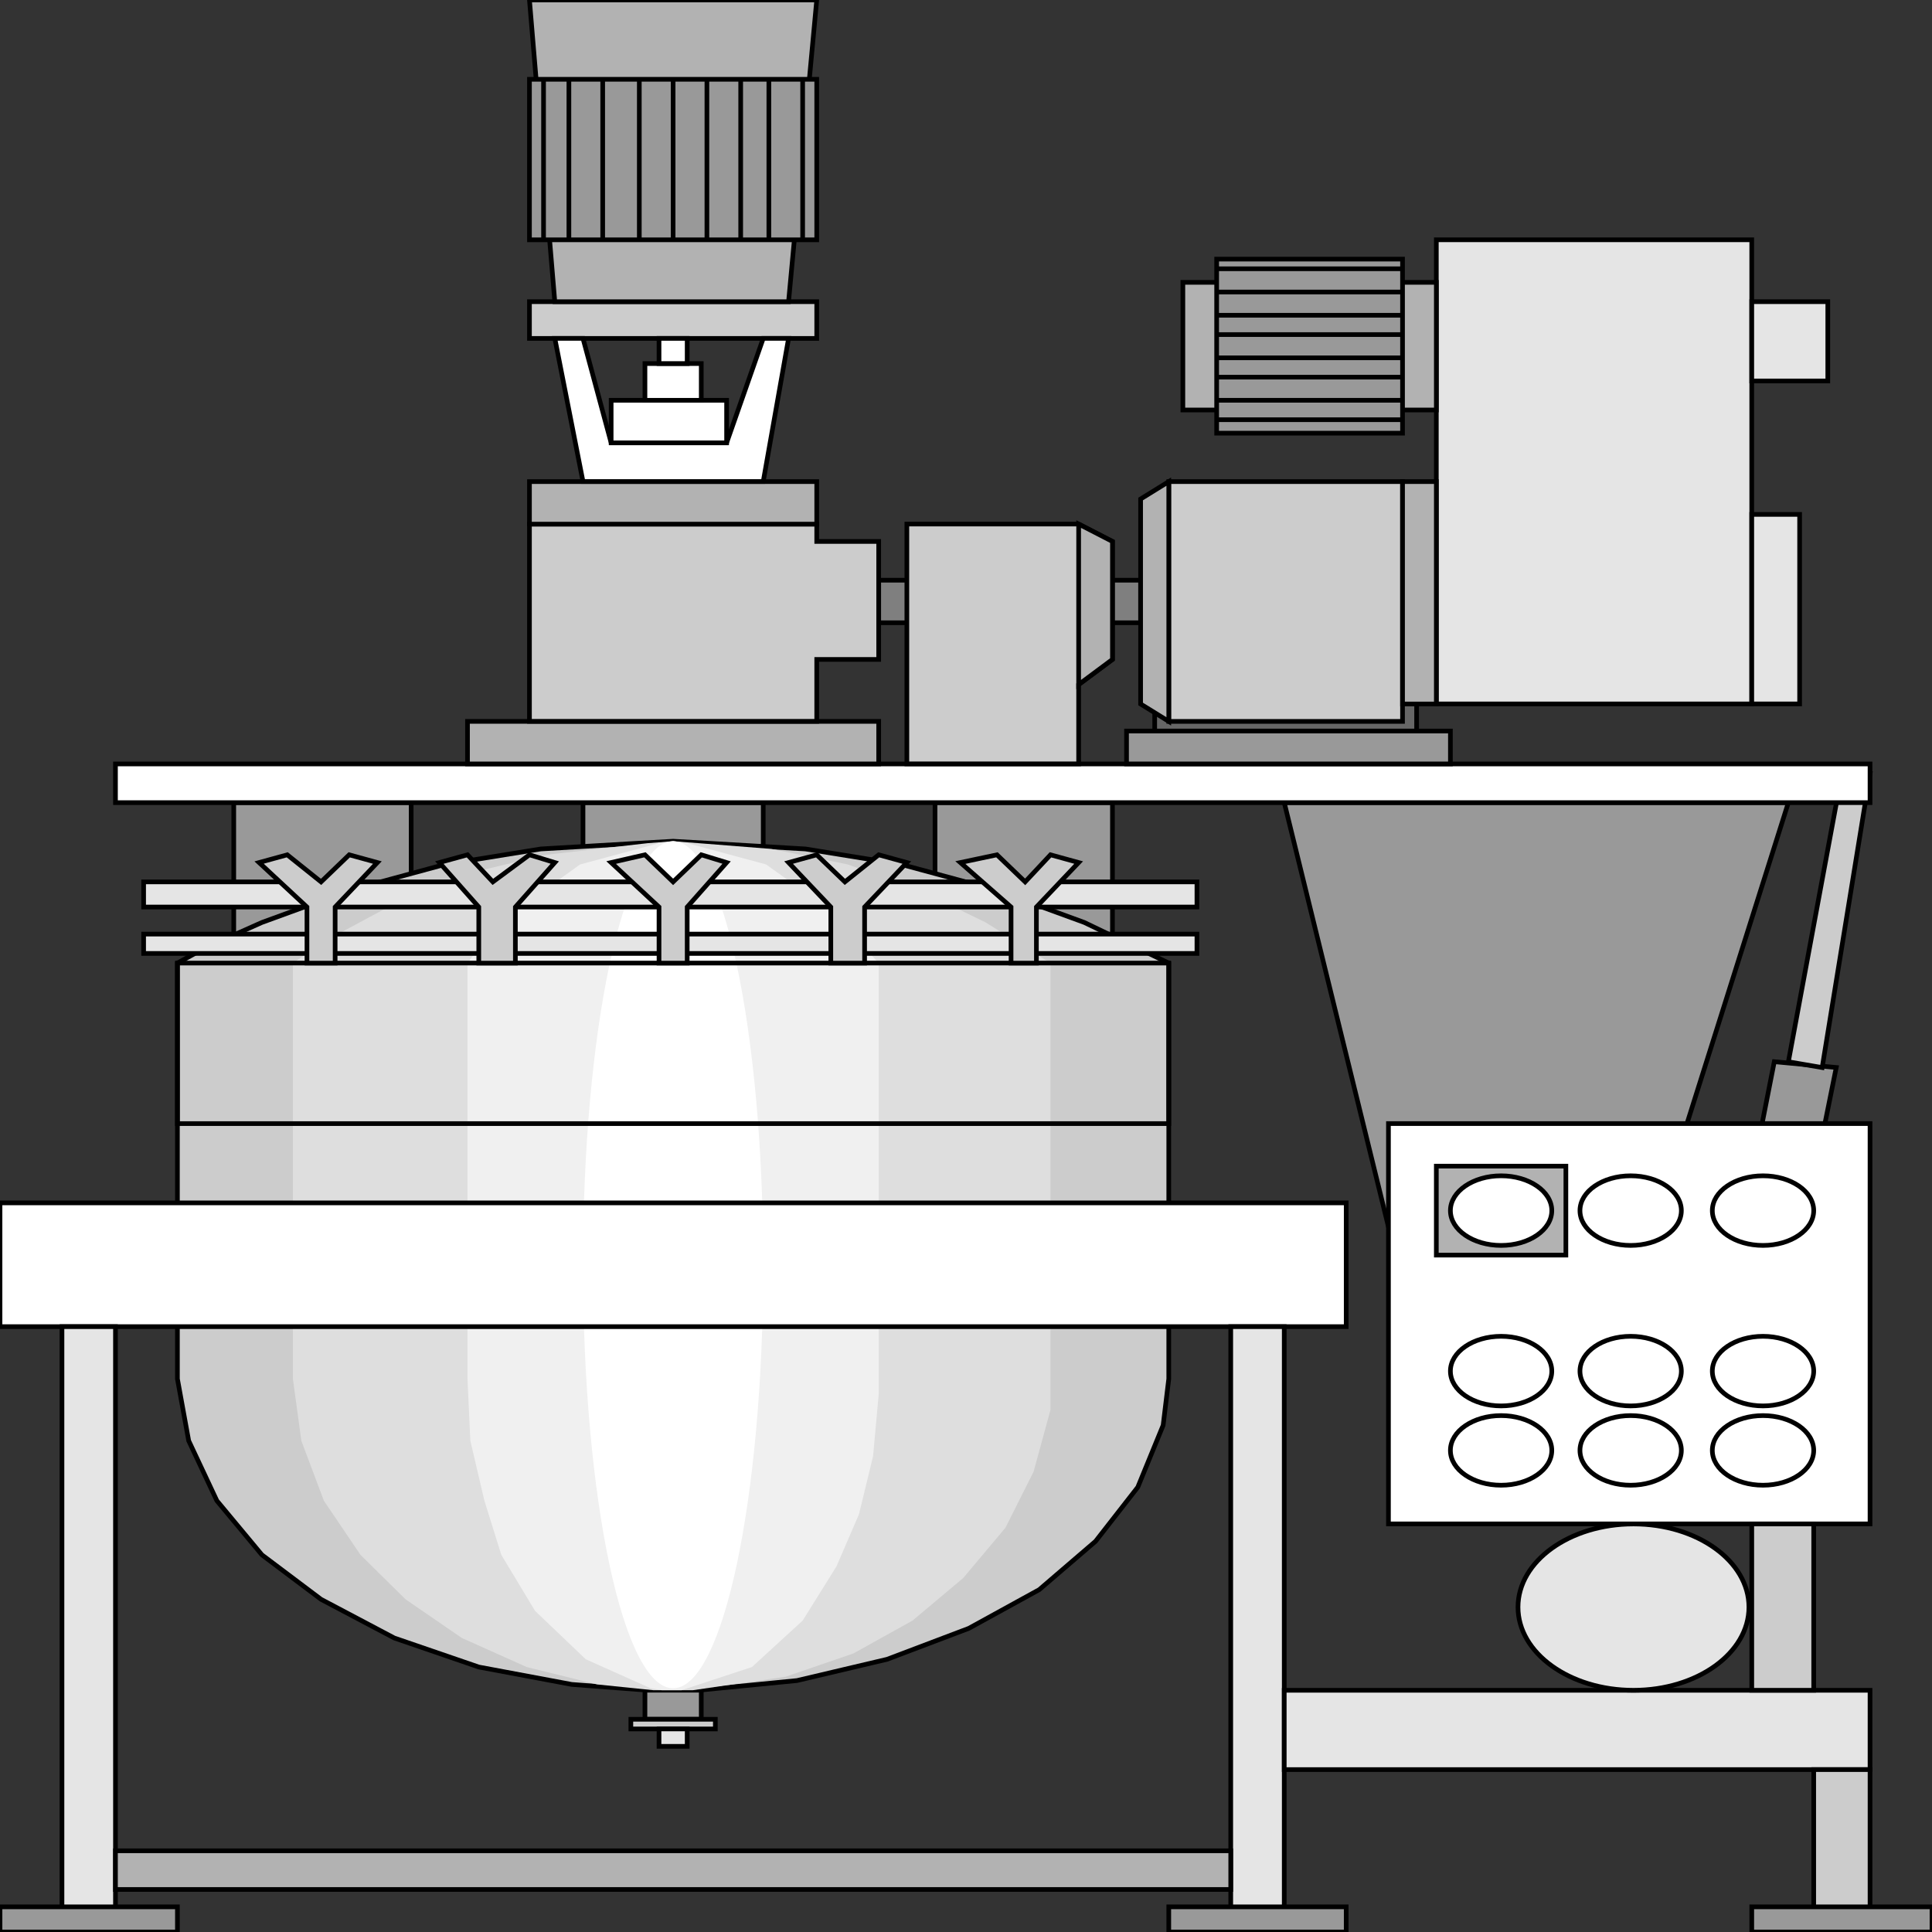 <svg width="150" height="150" viewBox="0 0 150 150" fill="none" xmlns="http://www.w3.org/2000/svg">
<rect x="0" y="0" width="150" height="150" fill="#333333" stroke="none"/>
<g clip-path="url(#clip0_2109_200593)">
<path d="M89.65 56.758H109.986V54.656H89.65V56.758Z" fill="#666666" stroke="black" stroke-width="0.362"/>
<path d="M68.222 45.047H88.557V48.35H68.222V45.047Z" fill="#7F7F7F" stroke="black" stroke-width="0.362"/>
<path d="M137.755 82.43L142.566 82.88L141.473 88.285L136.662 87.985L137.755 82.43Z" fill="#999999" stroke="black" stroke-width="0.362"/>
<path d="M138.849 82.435L141.473 82.885L145.19 60.062H143.003L138.849 82.435Z" fill="#CCCCCC" stroke="black" stroke-width="0.362"/>
<path d="M138.848 62.312L127.04 99.7H108.892L99.708 62.312H138.848Z" fill="#999999" stroke="black" stroke-width="0.362"/>
<path d="M50.073 129.43H54.446V133.484H50.073V129.43Z" fill="#999999" stroke="black" stroke-width="0.362"/>
<path d="M45.263 62.312H59.257V74.775H45.263V62.312Z" fill="#999999" stroke="black" stroke-width="0.362"/>
<path d="M18.148 62.312H31.924V74.775H18.148V62.312Z" fill="#999999" stroke="black" stroke-width="0.362"/>
<path d="M72.595 62.312H86.37V74.775H72.595V62.312Z" fill="#999999" stroke="black" stroke-width="0.362"/>
<path d="M90.743 107.054V106.003V104.952V104.051V74.772L84.184 71.619L77.186 69.066L69.971 67.114L62.536 65.913L54.883 65.463L52.259 65.312L49.636 65.463L41.982 65.913L34.548 67.114L27.332 69.066L20.335 71.619L15.962 73.571L13.775 74.772V107.054L14.65 111.859L16.837 116.514L20.335 120.718L24.927 124.171L30.612 127.174L37.172 129.427L44.388 130.778L50.291 131.228H52.259H54.227L61.88 130.478L68.877 128.826L75.219 126.424L80.685 123.421L85.058 119.667L88.338 115.463L90.306 110.658L90.743 107.054Z" fill="#CCCCCC" stroke="black" stroke-width="0.362"/>
<path d="M81.559 107.054V106.003V104.952V104.051V74.772L76.53 71.619L71.282 69.066L65.816 67.114L59.912 65.913L54.227 65.463L52.259 65.312L50.291 65.463L42.419 66.364L36.734 67.715L31.268 69.817L26.239 72.52L24.489 73.571L22.74 74.772V107.054L23.396 111.859L25.145 116.514L27.988 120.718L31.487 124.171L35.86 127.174L40.889 129.427L46.355 130.778L50.729 131.228H52.259H53.79L61.005 130.177L66.253 128.376L70.845 125.823L74.781 122.52L78.061 118.616L80.248 114.261L81.559 109.457V107.054Z" fill="#DEDEDE"/>
<path d="M68.221 107.054V106.003V104.952V104.051V74.772L64.504 70.718L59.475 67.114L53.352 65.463L52.259 65.312L51.166 65.463L45.043 67.114L40.014 70.718L37.172 73.571L36.297 74.772V107.054L36.516 111.859L37.609 116.514L38.921 120.718L41.545 125.072L45.48 128.826L50.51 131.078L51.384 131.228H52.259H52.915L58.381 129.427L62.317 125.823L64.941 121.619L66.691 117.565L67.784 113.06L68.221 108.255V107.054Z" fill="#F0F0F0"/>
<path d="M52.26 131.078C56.124 131.078 59.257 116.356 59.257 98.195C59.257 80.035 56.124 65.312 52.26 65.312C48.395 65.312 45.263 80.035 45.263 98.195C45.263 116.356 48.395 131.078 52.26 131.078Z" fill="white"/>
<path d="M8.965 59.312H145.189V62.316H8.965V59.312Z" fill="white" stroke="black" stroke-width="0.362"/>
<path d="M0 93.391H104.519V103H0V93.391Z" fill="white" stroke="black" stroke-width="0.362"/>
<path d="M4.811 103H8.965V149.997H4.811V103Z" fill="#E5E5E5" stroke="black" stroke-width="0.362"/>
<path d="M95.554 103H99.708V149.997H95.554V103Z" fill="#E5E5E5" stroke="black" stroke-width="0.362"/>
<path d="M8.965 143.695H95.554V146.698H8.965V143.695Z" fill="#B2B2B2" stroke="black" stroke-width="0.362"/>
<path d="M107.799 87.234H145.189V118.315H107.799V87.234Z" fill="white" stroke="black" stroke-width="0.362"/>
<path d="M99.708 131.234H145.189V137.391H99.708V131.234Z" fill="#E5E5E5" stroke="black" stroke-width="0.362"/>
<path d="M140.816 137.391H145.19V150.003H140.816V137.391Z" fill="#CCCCCC" stroke="black" stroke-width="0.362"/>
<path d="M136.006 118.32H140.816V131.233H136.006V118.32Z" fill="#CCCCCC" stroke="black" stroke-width="0.362"/>
<path d="M126.822 131.233C131.774 131.233 135.787 128.343 135.787 124.777C135.787 121.211 131.774 118.32 126.822 118.32C121.871 118.32 117.857 121.211 117.857 124.777C117.857 128.343 121.871 131.233 126.822 131.233Z" fill="#E5E5E5" stroke="black" stroke-width="0.362"/>
<path d="M13.775 74.773H90.743V87.236H13.775V74.773Z" stroke="black" stroke-width="0.362"/>
<path d="M0 148.047H13.775V149.999H0V148.047Z" fill="#999999" stroke="black" stroke-width="0.362"/>
<path d="M90.743 148.047H104.519V149.999H90.743V148.047Z" fill="#999999" stroke="black" stroke-width="0.362"/>
<path d="M136.006 148.047H150V149.999H136.006V148.047Z" fill="#999999" stroke="black" stroke-width="0.362"/>
<path d="M48.98 133.484H55.539V134.235H48.98V133.484Z" fill="#CCCCCC" stroke="black" stroke-width="0.362"/>
<path d="M51.166 134.234H53.353V135.586H51.166V134.234Z" fill="#E5E5E5" stroke="black" stroke-width="0.362"/>
<path d="M11.151 72.523H92.93V74.025H11.151V72.523Z" fill="#E5E5E5" stroke="black" stroke-width="0.362"/>
<path d="M11.151 68.469H92.93V70.421H11.151V68.469Z" fill="#E5E5E5" stroke="black" stroke-width="0.362"/>
<path d="M23.833 74.776H26.02V70.421L29.3 66.968L27.113 66.367L24.927 68.469L22.303 66.367L20.116 66.968L23.833 70.421V74.776Z" fill="#CCCCCC" stroke="black" stroke-width="0.362"/>
<path d="M51.166 74.776H53.353V70.421L56.414 66.968L54.446 66.367L52.26 68.469L50.073 66.367L47.449 66.968L51.166 70.421V74.776Z" fill="#CCCCCC" stroke="black" stroke-width="0.362"/>
<path d="M78.498 74.776H80.466V70.421L83.746 66.968L81.56 66.367L79.592 68.469L77.405 66.367L74.562 66.968L78.498 70.421V74.776Z" fill="#CCCCCC" stroke="black" stroke-width="0.362"/>
<path d="M37.172 74.776H40.014V70.421L43.075 66.968L41.107 66.367L38.265 68.469L36.297 66.367L34.11 66.968L37.172 70.421V74.776Z" fill="#CCCCCC" stroke="black" stroke-width="0.362"/>
<path d="M64.504 74.776H67.128V70.421L70.408 66.968L68.222 66.367L65.598 68.469L63.411 66.367L61.225 66.968L64.504 70.421V74.776Z" fill="#CCCCCC" stroke="black" stroke-width="0.362"/>
<path d="M116.545 115.312C118.719 115.312 120.481 114.102 120.481 112.609C120.481 111.116 118.719 109.906 116.545 109.906C114.372 109.906 112.609 111.116 112.609 112.609C112.609 114.102 114.372 115.312 116.545 115.312Z" fill="white" stroke="black" stroke-width="0.362"/>
<path d="M126.604 115.312C128.778 115.312 130.54 114.102 130.54 112.609C130.54 111.116 128.778 109.906 126.604 109.906C124.43 109.906 122.668 111.116 122.668 112.609C122.668 114.102 124.43 115.312 126.604 115.312Z" fill="white" stroke="black" stroke-width="0.362"/>
<path d="M136.88 115.312C139.054 115.312 140.816 114.102 140.816 112.609C140.816 111.116 139.054 109.906 136.88 109.906C134.706 109.906 132.944 111.116 132.944 112.609C132.944 114.102 134.706 115.312 136.88 115.312Z" fill="white" stroke="black" stroke-width="0.362"/>
<path d="M116.545 109.155C118.719 109.155 120.481 107.945 120.481 106.453C120.481 104.96 118.719 103.75 116.545 103.75C114.372 103.75 112.609 104.96 112.609 106.453C112.609 107.945 114.372 109.155 116.545 109.155Z" fill="white" stroke="black" stroke-width="0.362"/>
<path d="M126.604 109.155C128.778 109.155 130.54 107.945 130.54 106.453C130.54 104.96 128.778 103.75 126.604 103.75C124.43 103.75 122.668 104.96 122.668 106.453C122.668 107.945 124.43 109.155 126.604 109.155Z" fill="white" stroke="black" stroke-width="0.362"/>
<path d="M136.88 109.155C139.054 109.155 140.816 107.945 140.816 106.453C140.816 104.96 139.054 103.75 136.88 103.75C134.706 103.75 132.944 104.96 132.944 106.453C132.944 107.945 134.706 109.155 136.88 109.155Z" fill="white" stroke="black" stroke-width="0.362"/>
<path d="M126.604 96.695C128.778 96.695 130.54 95.484 130.54 93.992C130.54 92.499 128.778 91.289 126.604 91.289C124.43 91.289 122.668 92.499 122.668 93.992C122.668 95.484 124.43 96.695 126.604 96.695Z" fill="white" stroke="black" stroke-width="0.362"/>
<path d="M136.88 96.695C139.054 96.695 140.816 95.484 140.816 93.992C140.816 92.499 139.054 91.289 136.88 91.289C134.706 91.289 132.944 92.499 132.944 93.992C132.944 95.484 134.706 96.695 136.88 96.695Z" fill="white" stroke="black" stroke-width="0.362"/>
<path d="M111.516 90.539H121.574V97.446H111.516V90.539Z" fill="#B2B2B2" stroke="black" stroke-width="0.362"/>
<path d="M116.545 96.695C118.719 96.695 120.481 95.484 120.481 93.992C120.481 92.499 118.719 91.289 116.545 91.289C114.372 91.289 112.609 92.499 112.609 93.992C112.609 95.484 114.372 96.695 116.545 96.695Z" fill="white" stroke="black" stroke-width="0.362"/>
<path d="M36.297 59.311H68.221V56.008H36.297V59.311Z" fill="#B2B2B2" stroke="black" stroke-width="0.362"/>
<path d="M41.107 56.003V40.688H63.411V42.039H68.221V51.198H63.411V56.003H41.107Z" fill="#CCCCCC" stroke="black" stroke-width="0.362"/>
<path d="M41.107 37.391H63.411V40.694H41.107V37.391Z" fill="#B2B2B2" stroke="black" stroke-width="0.362"/>
<path d="M111.516 18.617H136.005V54.653H111.516V18.617Z" fill="#E5E5E5" stroke="black" stroke-width="0.362"/>
<path d="M41.107 23.422H63.411V26.275H41.107V23.422Z" fill="#CCCCCC" stroke="black" stroke-width="0.362"/>
<path d="M43.076 26.273L45.263 37.385H59.257L61.225 26.273H59.257L56.414 34.382H47.449L45.263 26.273H43.076Z" fill="white" stroke="black" stroke-width="0.362"/>
<path d="M47.449 31.078H56.414V34.381H47.449V31.078Z" fill="white" stroke="black" stroke-width="0.362"/>
<path d="M50.073 28.227H54.446V31.079H50.073V28.227Z" fill="white" stroke="black" stroke-width="0.362"/>
<path d="M51.166 26.273H53.353V28.225H51.166V26.273Z" fill="white" stroke="black" stroke-width="0.362"/>
<path d="M70.408 59.306H83.746V53.15L86.37 51.198V42.039L83.746 40.688H70.408V59.306Z" fill="#CCCCCC" stroke="black" stroke-width="0.362"/>
<path d="M90.743 56.009V37.391H108.892V56.009H90.743Z" fill="#CCCCCC" stroke="black" stroke-width="0.362"/>
<path d="M90.743 56.009L88.557 54.658V38.742L90.743 37.391V56.009Z" fill="#B2B2B2" stroke="black" stroke-width="0.362"/>
<path d="M83.746 53.15V40.688L86.37 42.039V51.198L83.746 53.15Z" fill="#B2B2B2" stroke="black" stroke-width="0.362"/>
<path d="M108.893 37.391H111.516V54.658H108.893V37.391Z" fill="#B2B2B2" stroke="black" stroke-width="0.362"/>
<path d="M87.464 59.31H112.61V56.758H87.464V59.31Z" fill="#999999" stroke="black" stroke-width="0.362"/>
<path d="M136.006 39.938H139.723V54.652H136.006V39.938Z" fill="#E5E5E5" stroke="black" stroke-width="0.362"/>
<path d="M136.006 23.422H141.91V29.578H136.006V23.422Z" fill="#E5E5E5" stroke="black" stroke-width="0.362"/>
<path d="M91.837 21.922H111.516V31.832H91.837V21.922Z" fill="#B2B2B2" stroke="black" stroke-width="0.362"/>
<path d="M94.461 20.117H108.892V33.631H94.461V20.117Z" fill="#999999" stroke="black" stroke-width="0.362"/>
<path d="M94.461 27.781H108.892" stroke="black" stroke-width="0.362"/>
<path d="M94.461 25.977H108.892" stroke="black" stroke-width="0.362"/>
<path d="M94.461 24.477H108.892" stroke="black" stroke-width="0.362"/>
<path d="M94.461 22.672H108.892" stroke="black" stroke-width="0.362"/>
<path d="M94.461 20.867H108.892" stroke="black" stroke-width="0.362"/>
<path d="M94.461 29.281H108.892" stroke="black" stroke-width="0.362"/>
<path d="M94.461 31.078H108.892" stroke="black" stroke-width="0.362"/>
<path d="M94.461 32.586H108.892" stroke="black" stroke-width="0.362"/>
<path d="M43.075 23.423L41.107 0H63.411L61.224 23.423H43.075Z" fill="#B2B2B2" stroke="black" stroke-width="0.362"/>
<path d="M41.107 6.156H63.411V18.619H41.107V6.156Z" fill="#999999" stroke="black" stroke-width="0.362"/>
<path d="M42.201 6.156V18.619" stroke="black" stroke-width="0.362"/>
<path d="M44.169 6.156V18.619" stroke="black" stroke-width="0.362"/>
<path d="M46.793 6.156V18.619" stroke="black" stroke-width="0.362"/>
<path d="M59.694 6.156V18.619" stroke="black" stroke-width="0.362"/>
<path d="M57.507 6.156V18.619" stroke="black" stroke-width="0.362"/>
<path d="M54.884 6.156V18.619" stroke="black" stroke-width="0.362"/>
<path d="M52.26 6.156V18.619" stroke="black" stroke-width="0.362"/>
<path d="M49.636 6.156V18.619" stroke="black" stroke-width="0.362"/>
<path d="M62.317 6.156V18.619" stroke="black" stroke-width="0.362"/>
</g>
<defs>
<clipPath id="clip0_2109_200593">
<rect width="150" height="150" fill="white"/>
</clipPath>
</defs>
</svg>
